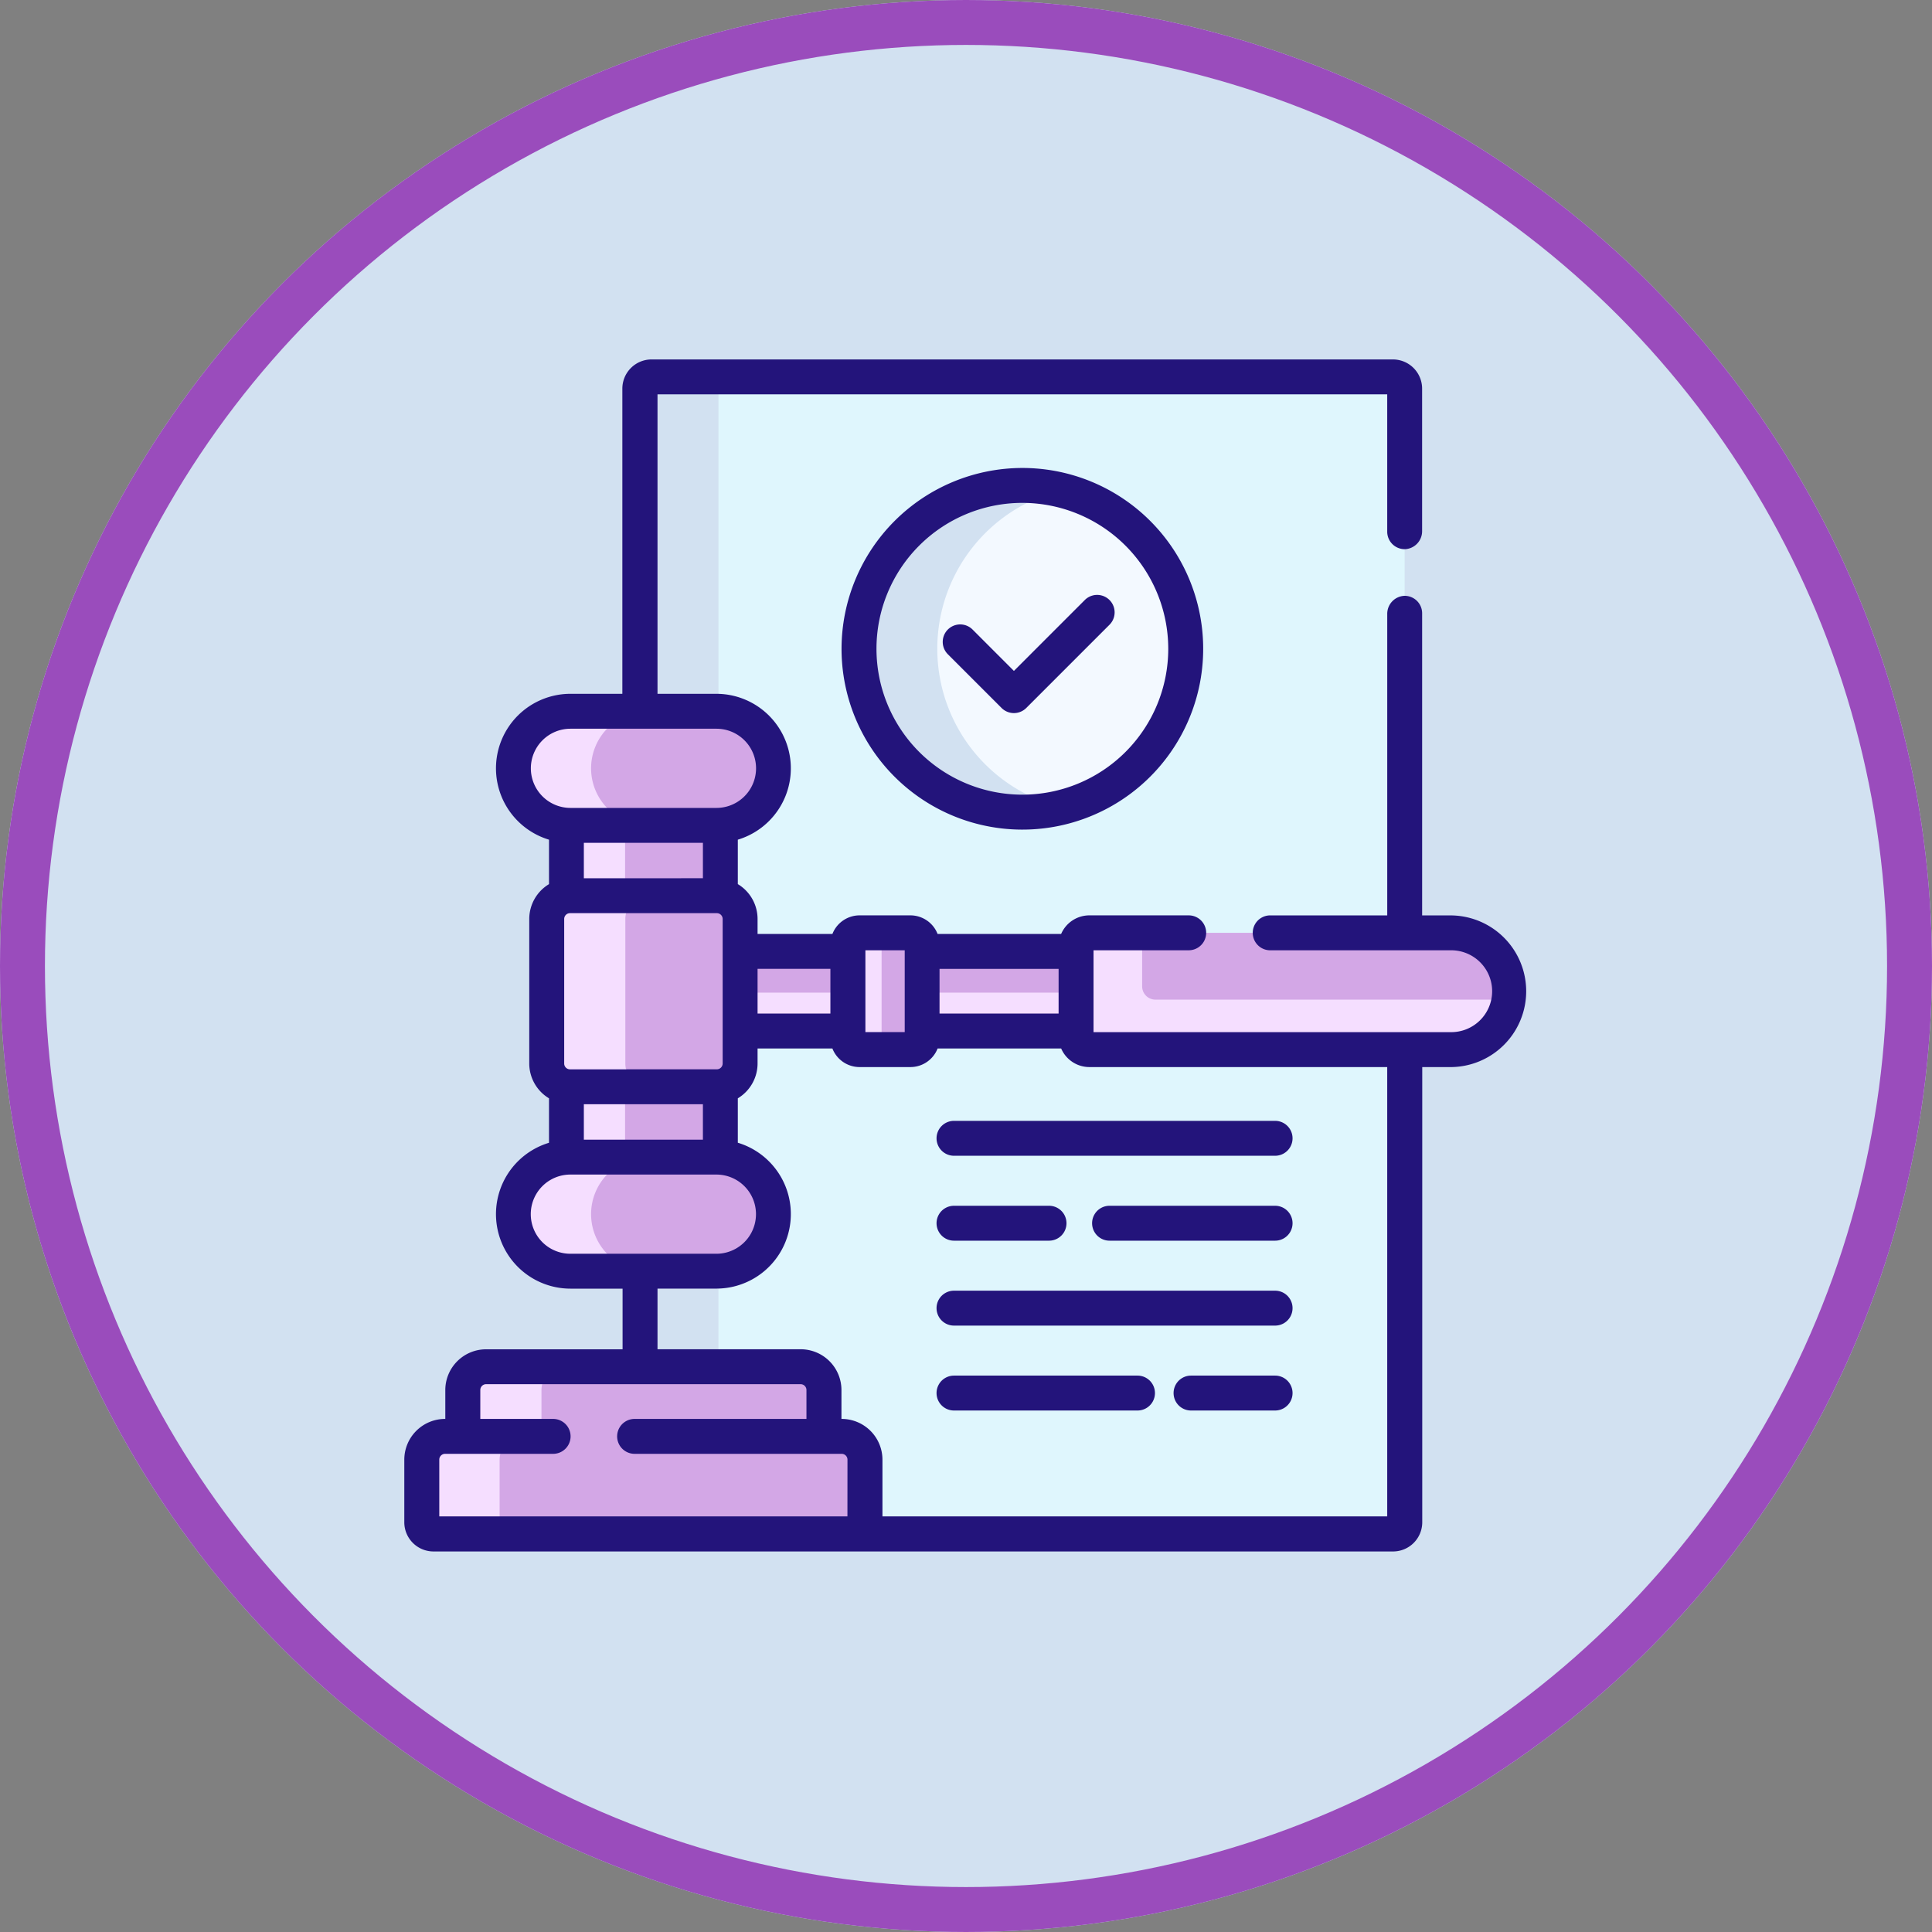 <svg xmlns="http://www.w3.org/2000/svg" width="86" height="86" viewBox="0 0 86 86">
  <rect x="0" y="0" width="86" height="86" fill="#808080" stroke="none"/>
  <g id="Grupo_53364" data-name="Grupo 53364" transform="translate(-691 -561)">
    <g id="Elipse_16" data-name="Elipse 16" transform="translate(691 561)" fill="#d2e1f1" stroke="#9a4cbc" stroke-width="2">
      <circle cx="43" cy="43" r="43" stroke="none"/>
      <circle cx="43" cy="43" r="42" fill="none"/>
    </g>
    <g id="obediente" transform="translate(693.922 577)">
      <g id="Grupo_53340" data-name="Grupo 53340" transform="translate(25.569 0.777)">
        <path id="Trazado_98687" data-name="Trazado 98687" d="M149.833,7.5h-33a.518.518,0,0,0-.518.518V22.384h3.4a2.539,2.539,0,0,1,.177,5.072v3.15h0a1.036,1.036,0,0,1,.879,1.023v6.432a1.036,1.036,0,0,1-.879,1.023h0v3.15a2.539,2.539,0,0,1-.177,5.072h-3.4V51.56h7.151A1.036,1.036,0,0,1,124.5,52.6v2.065h.79a1.036,1.036,0,0,1,1.036,1.036V59h24.023V8.018A.518.518,0,0,0,149.833,7.5Z" transform="translate(-116.315 -7.5)" fill="#dff6fd"/>
      </g>
      <g id="Grupo_53341" data-name="Grupo 53341" transform="translate(25.569 0.777)">
        <path id="Trazado_98688" data-name="Trazado 98688" d="M119.713,22.384l.092,0V8.018a.518.518,0,0,1,.518-.518h-3.491a.518.518,0,0,0-.518.518V22.384Z" transform="translate(-116.315 -7.5)" fill="#d2e1f1"/>
        <path id="Trazado_98689" data-name="Trazado 98689" d="M119.713,391.629h-3.4v4.253h3.491v-4.255Z" transform="translate(-116.315 -351.822)" fill="#d2e1f1"/>
      </g>
      <g id="Grupo_53359" data-name="Grupo 53359" transform="translate(15.855 15.661)">
        <g id="Grupo_53342" data-name="Grupo 53342" transform="translate(14.167 10.69)">
          <path id="Trazado_98690" data-name="Trazado 98690" d="M159.3,254.29h4.8v3.544h-4.8Z" transform="translate(-159.296 -254.29)" fill="#d3a7e6"/>
          <path id="Trazado_98691" data-name="Trazado 98691" d="M237.5,254.29h6.851v3.544H237.5Z" transform="translate(-229.398 -254.29)" fill="#d3a7e6"/>
        </g>
        <g id="Grupo_53343" data-name="Grupo 53343" transform="translate(14.167 12.525)">
          <path id="Trazado_98692" data-name="Trazado 98692" d="M159.3,272h4.8v1.708h-4.8Z" transform="translate(-159.296 -272)" fill="#f5deff"/>
          <path id="Trazado_98693" data-name="Trazado 98693" d="M237.5,272h6.851v1.708H237.5Z" transform="translate(-229.398 -272)" fill="#f5deff"/>
        </g>
        <g id="Grupo_53344" data-name="Grupo 53344" transform="translate(29.123 9.863)">
          <path id="Trazado_98694" data-name="Trazado 98694" d="M322.87,248.909a2.6,2.6,0,0,1-2.6,2.6H304.207a.591.591,0,0,1-.591-.591V246.9a.591.591,0,0,1,.591-.591h16.065A2.6,2.6,0,0,1,322.87,248.909Z" transform="translate(-303.616 -246.31)" fill="#d3a7e6"/>
        </g>
        <g id="Grupo_53345" data-name="Grupo 53345" transform="translate(29.123 9.863)">
          <path id="Trazado_98695" data-name="Trazado 98695" d="M307.148,249.283a.591.591,0,0,1-.591-.591V246.31h-2.351a.591.591,0,0,0-.591.591v4.016a.591.591,0,0,0,.591.591h16.065a2.6,2.6,0,0,0,2.571-2.225Z" transform="translate(-303.616 -246.31)" fill="#f5deff"/>
        </g>
        <g id="Grupo_53346" data-name="Grupo 53346" transform="translate(18.964 9.863)">
          <path id="Trazado_98696" data-name="Trazado 98696" d="M208.892,246.829v4.161a.518.518,0,0,1-.518.518H206.1a.518.518,0,0,1-.518-.518v-4.161a.518.518,0,0,1,.518-.518h2.271a.518.518,0,0,1,.518.518Z" transform="translate(-205.585 -246.311)" fill="#d3a7e6"/>
        </g>
        <g id="Grupo_53347" data-name="Grupo 53347" transform="translate(18.964 9.863)">
          <path id="Trazado_98697" data-name="Trazado 98697" d="M207.087,250.99v-4.161a.518.518,0,0,1,.518-.518h-1.5a.518.518,0,0,0-.518.518v4.161a.518.518,0,0,0,.518.518h1.5A.518.518,0,0,1,207.087,250.99Z" transform="translate(-205.585 -246.311)" fill="#f5deff"/>
        </g>
        <g id="Grupo_53348" data-name="Grupo 53348" transform="translate(6.438 5.072)">
          <path id="Trazado_98698" data-name="Trazado 98698" d="M91.4,312.31H84.861a1.042,1.042,0,0,1-.158-.013v3.15c.059,0,.118-.007.177-.007h6.5c.06,0,.119,0,.177.007V312.3A1.03,1.03,0,0,1,91.4,312.31Z" transform="translate(-84.703 -300.668)" fill="#d3a7e6"/>
          <path id="Trazado_98699" data-name="Trazado 98699" d="M84.861,312.31a1.042,1.042,0,0,1-.158-.013v3.15c.059,0,.118-.007.177-.007h2.432v-3.13H84.861Z" transform="translate(-84.703 -300.668)" fill="#f5deff"/>
          <path id="Trazado_98700" data-name="Trazado 98700" d="M84.861,203.216H91.4a1.04,1.04,0,0,1,.158.013v-3.15c-.059,0-.118.007-.177.007h-6.5c-.06,0-.119,0-.177-.007v3.15A1.04,1.04,0,0,1,84.861,203.216Z" transform="translate(-84.703 -200.079)" fill="#d3a7e6"/>
          <path id="Trazado_98701" data-name="Trazado 98701" d="M84.861,203.215h2.452v-3.13H84.88c-.06,0-.119,0-.177-.007v3.15a1.056,1.056,0,0,1,.158-.013Z" transform="translate(-84.703 -200.078)" fill="#f5deff"/>
        </g>
        <g id="Grupo_53349" data-name="Grupo 53349" transform="translate(5.559 8.21)">
          <path id="Trazado_98702" data-name="Trazado 98702" d="M84.833,231.388v6.432a1.036,1.036,0,0,1-1.036,1.036H77.261a1.036,1.036,0,0,1-1.036-1.036v-6.432a1.036,1.036,0,0,1,1.036-1.036H83.8A1.036,1.036,0,0,1,84.833,231.388Z" transform="translate(-76.225 -230.352)" fill="#d3a7e6"/>
        </g>
        <g id="Grupo_53350" data-name="Grupo 53350" transform="translate(5.559 8.21)">
          <path id="Trazado_98703" data-name="Trazado 98703" d="M79.725,237.821v-6.432a1.036,1.036,0,0,1,1.036-1.036h-3.5a1.036,1.036,0,0,0-1.036,1.036v6.432a1.036,1.036,0,0,0,1.036,1.036h3.5A1.036,1.036,0,0,1,79.725,237.821Z" transform="translate(-76.225 -230.352)" fill="#f5deff"/>
        </g>
        <g id="Grupo_53353" data-name="Grupo 53353" transform="translate(0 29.177)">
          <path id="Trazado_98704" data-name="Trazado 98704" d="M56.265,435.889a1.059,1.059,0,0,0,.005-.106v-2.062a1.036,1.036,0,0,0-1.036-1.036h-14a1.036,1.036,0,0,0-1.036,1.036v2.062a1.06,1.06,0,0,0,.005.106Z" transform="translate(-38.369 -432.685)" fill="#d3a7e6"/>
          <path id="Trazado_98705" data-name="Trazado 98705" d="M43.7,435.889a1.059,1.059,0,0,1-.005-.106v-2.062a1.036,1.036,0,0,1,1.036-1.036h-3.5a1.036,1.036,0,0,0-1.036,1.036v2.062a1.059,1.059,0,0,0,.005.106Z" transform="translate(-38.369 -432.685)" fill="#f5deff"/>
          <g id="Grupo_53351" data-name="Grupo 53351" transform="translate(0 3.101)">
            <path id="Trazado_98706" data-name="Trazado 98706" d="M42.3,466.949H23.1a.518.518,0,0,1-.518-.518v-2.787a1.036,1.036,0,0,1,1.036-1.036H41.268a1.036,1.036,0,0,1,1.036,1.036Z" transform="translate(-22.578 -462.608)" fill="#d3a7e6"/>
          </g>
          <g id="Grupo_53352" data-name="Grupo 53352" transform="translate(0 3.101)">
            <path id="Trazado_98707" data-name="Trazado 98707" d="M26.041,466.431v-2.787a1.036,1.036,0,0,1,1.036-1.036H23.614a1.036,1.036,0,0,0-1.036,1.036v2.787a.518.518,0,0,0,.518.518H26.56A.518.518,0,0,1,26.041,466.431Z" transform="translate(-22.578 -462.608)" fill="#f5deff"/>
          </g>
        </g>
        <g id="Grupo_53358" data-name="Grupo 53358" transform="translate(4.075)">
          <g id="Grupo_53354" data-name="Grupo 53354" transform="translate(0 19.845)">
            <path id="Trazado_98708" data-name="Trazado 98708" d="M73.481,345.173a2.54,2.54,0,0,1-2.54,2.54h-6.5a2.54,2.54,0,0,1,0-5.079h6.5A2.54,2.54,0,0,1,73.481,345.173Z" transform="translate(-61.905 -342.633)" fill="#d3a7e6"/>
          </g>
          <g id="Grupo_53355" data-name="Grupo 53355" transform="translate(0 19.845)">
            <path id="Trazado_98709" data-name="Trazado 98709" d="M65.364,345.173a2.54,2.54,0,0,1,2.54-2.54H64.445a2.54,2.54,0,0,0,0,5.079H67.9A2.54,2.54,0,0,1,65.364,345.173Z" transform="translate(-61.905 -342.633)" fill="#f5deff"/>
          </g>
          <g id="Grupo_53356" data-name="Grupo 53356" transform="translate(0)">
            <path id="Trazado_98710" data-name="Trazado 98710" d="M73.481,153.668a2.54,2.54,0,0,1-2.54,2.54h-6.5a2.54,2.54,0,1,1,0-5.079h6.5A2.54,2.54,0,0,1,73.481,153.668Z" transform="translate(-61.905 -151.128)" fill="#d3a7e6"/>
          </g>
          <g id="Grupo_53357" data-name="Grupo 53357">
            <path id="Trazado_98711" data-name="Trazado 98711" d="M65.364,153.668a2.54,2.54,0,0,1,2.54-2.54H64.445a2.54,2.54,0,1,0,0,5.079H67.9A2.54,2.54,0,0,1,65.364,153.668Z" transform="translate(-61.905 -151.128)" fill="#f5deff"/>
          </g>
        </g>
      </g>
      <g id="Grupo_53362" data-name="Grupo 53362" transform="translate(35.315 5.607)">
        <g id="Grupo_53360" data-name="Grupo 53360" transform="translate(0)">
          <circle id="Elipse_15" data-name="Elipse 15" cx="7.271" cy="7.271" r="7.271" fill="#f3f9ff"/>
        </g>
        <g id="Grupo_53361" data-name="Grupo 53361" transform="translate(0)">
          <path id="Trazado_98712" data-name="Trazado 98712" d="M213.857,61.378a7.273,7.273,0,0,1,5.529-7.06,7.271,7.271,0,1,0,0,14.119A7.273,7.273,0,0,1,213.857,61.378Z" transform="translate(-210.372 -54.107)" fill="#d2e1f1"/>
        </g>
      </g>
      <g id="Grupo_53363" data-name="Grupo 53363" transform="translate(15.078 0)">
        <path id="Trazado_98713" data-name="Trazado 98713" d="M61.633,24.747H60.382V11.3a.777.777,0,0,0-.8-.777.8.8,0,0,0-.753.809V24.747H53.619a.777.777,0,0,0,0,1.554h8.015a1.822,1.822,0,1,1,0,3.643H45.755V26.3h4.237a.777.777,0,1,0,0-1.554H45.569a1.369,1.369,0,0,0-1.256.827h-5.5a1.3,1.3,0,0,0-1.206-.827H35.338a1.3,1.3,0,0,0-1.206.827H30.8v-.667a1.812,1.812,0,0,0-.879-1.551V21.377a3.317,3.317,0,0,0-.954-6.493H26.346V1.554H58.828V7.668a.777.777,0,0,0,.8.777.8.8,0,0,0,.753-.809V1.3a1.3,1.3,0,0,0-1.3-1.3h-33a1.3,1.3,0,0,0-1.3,1.3V14.884H22.47a3.317,3.317,0,0,0-.954,6.493v1.979a1.812,1.812,0,0,0-.879,1.551v6.432a1.812,1.812,0,0,0,.879,1.551v1.979a3.317,3.317,0,0,0,.954,6.493h2.321v2.7H18.717A1.816,1.816,0,0,0,16.9,45.874v1.287h-.012a1.816,1.816,0,0,0-1.813,1.813v2.787a1.3,1.3,0,0,0,1.3,1.3H59.087a1.3,1.3,0,0,0,1.3-1.3V31.5h1.251a3.376,3.376,0,0,0,0-6.752ZM38.9,27.128h5.3v1.989H38.9ZM35.6,26.3H37.35v3.643H35.6Zm-4.8.827h3.242v1.989H30.8ZM20.708,18.2a1.764,1.764,0,0,1,1.762-1.762h6.5a1.762,1.762,0,0,1,0,3.525h-6.5A1.764,1.764,0,0,1,20.708,18.2Zm1.743,13.4a.259.259,0,0,1-.259-.259V24.907a.259.259,0,0,1,.259-.259h6.536a.259.259,0,0,1,.259.259v6.432a.259.259,0,0,1-.259.259Zm5.916,1.554v1.576h-5.3V33.152Zm-5.3-10.059V21.517h5.3v1.576Zm-.6,16.714a1.762,1.762,0,0,1,0-3.525h6.5a1.762,1.762,0,0,1,0,3.525ZM34.8,51.5H16.632V48.974a.259.259,0,0,1,.259-.259H21.7a.777.777,0,1,0,0-1.554H18.458V45.874a.259.259,0,0,1,.259-.259h14a.259.259,0,0,1,.259.259v1.287h-7.65a.777.777,0,0,0,0,1.554h9.217a.259.259,0,0,1,.259.259Zm24.023,0H36.359V48.974a1.816,1.816,0,0,0-1.813-1.813h-.012V45.874A1.816,1.816,0,0,0,32.72,44.06H26.346v-2.7h2.621a3.317,3.317,0,0,0,.954-6.493V32.89a1.812,1.812,0,0,0,.879-1.551v-.667h3.331a1.3,1.3,0,0,0,1.206.827h2.271a1.3,1.3,0,0,0,1.206-.827h5.5a1.369,1.369,0,0,0,1.256.827H58.828v20Z" transform="translate(-15.078 0)" fill="#23147b"/>
        <path id="Trazado_98714" data-name="Trazado 98714" d="M202.872,54.656a8.049,8.049,0,1,0,8.048-8.048A8.058,8.058,0,0,0,202.872,54.656Zm14.543,0a6.494,6.494,0,1,1-6.494-6.494A6.5,6.5,0,0,1,217.415,54.656Z" transform="translate(-183.412 -41.777)" fill="#23147b"/>
        <path id="Trazado_98715" data-name="Trazado 98715" d="M247.67,102.7a.777.777,0,1,0-1.1,1.1l2.391,2.391a.777.777,0,0,0,1.1,0l3.705-3.705a.777.777,0,0,0-1.1-1.1l-3.156,3.156Z" transform="translate(-222.378 -90.677)" fill="#23147b"/>
        <path id="Trazado_98716" data-name="Trazado 98716" d="M243.681,327.846a.777.777,0,0,0,.777.777h14.293a.777.777,0,1,0,0-1.554H244.458A.777.777,0,0,0,243.681,327.846Z" transform="translate(-219.992 -293.176)" fill="#23147b"/>
        <path id="Trazado_98717" data-name="Trazado 98717" d="M318.646,363.546h-7.369a.777.777,0,1,0,0,1.554h7.369a.777.777,0,1,0,0-1.554Z" transform="translate(-279.887 -325.873)" fill="#23147b"/>
        <path id="Trazado_98718" data-name="Trazado 98718" d="M244.458,365.1h4.23a.777.777,0,0,0,0-1.554h-4.23a.777.777,0,0,0,0,1.554Z" transform="translate(-219.992 -325.873)" fill="#23147b"/>
        <path id="Trazado_98719" data-name="Trazado 98719" d="M258.75,400.023H244.457a.777.777,0,1,0,0,1.554H258.75a.777.777,0,0,0,0-1.554Z" transform="translate(-219.991 -358.57)" fill="#23147b"/>
        <path id="Trazado_98720" data-name="Trazado 98720" d="M350.019,436.5h-3.742a.777.777,0,0,0,0,1.554h3.742a.777.777,0,0,0,0-1.554Z" transform="translate(-311.26 -391.267)" fill="#23147b"/>
        <path id="Trazado_98721" data-name="Trazado 98721" d="M252.626,436.5h-8.168a.777.777,0,1,0,0,1.554h8.168a.777.777,0,1,0,0-1.554Z" transform="translate(-219.992 -391.267)" fill="#23147b"/>
      </g>
    </g>
  </g>
</svg>

